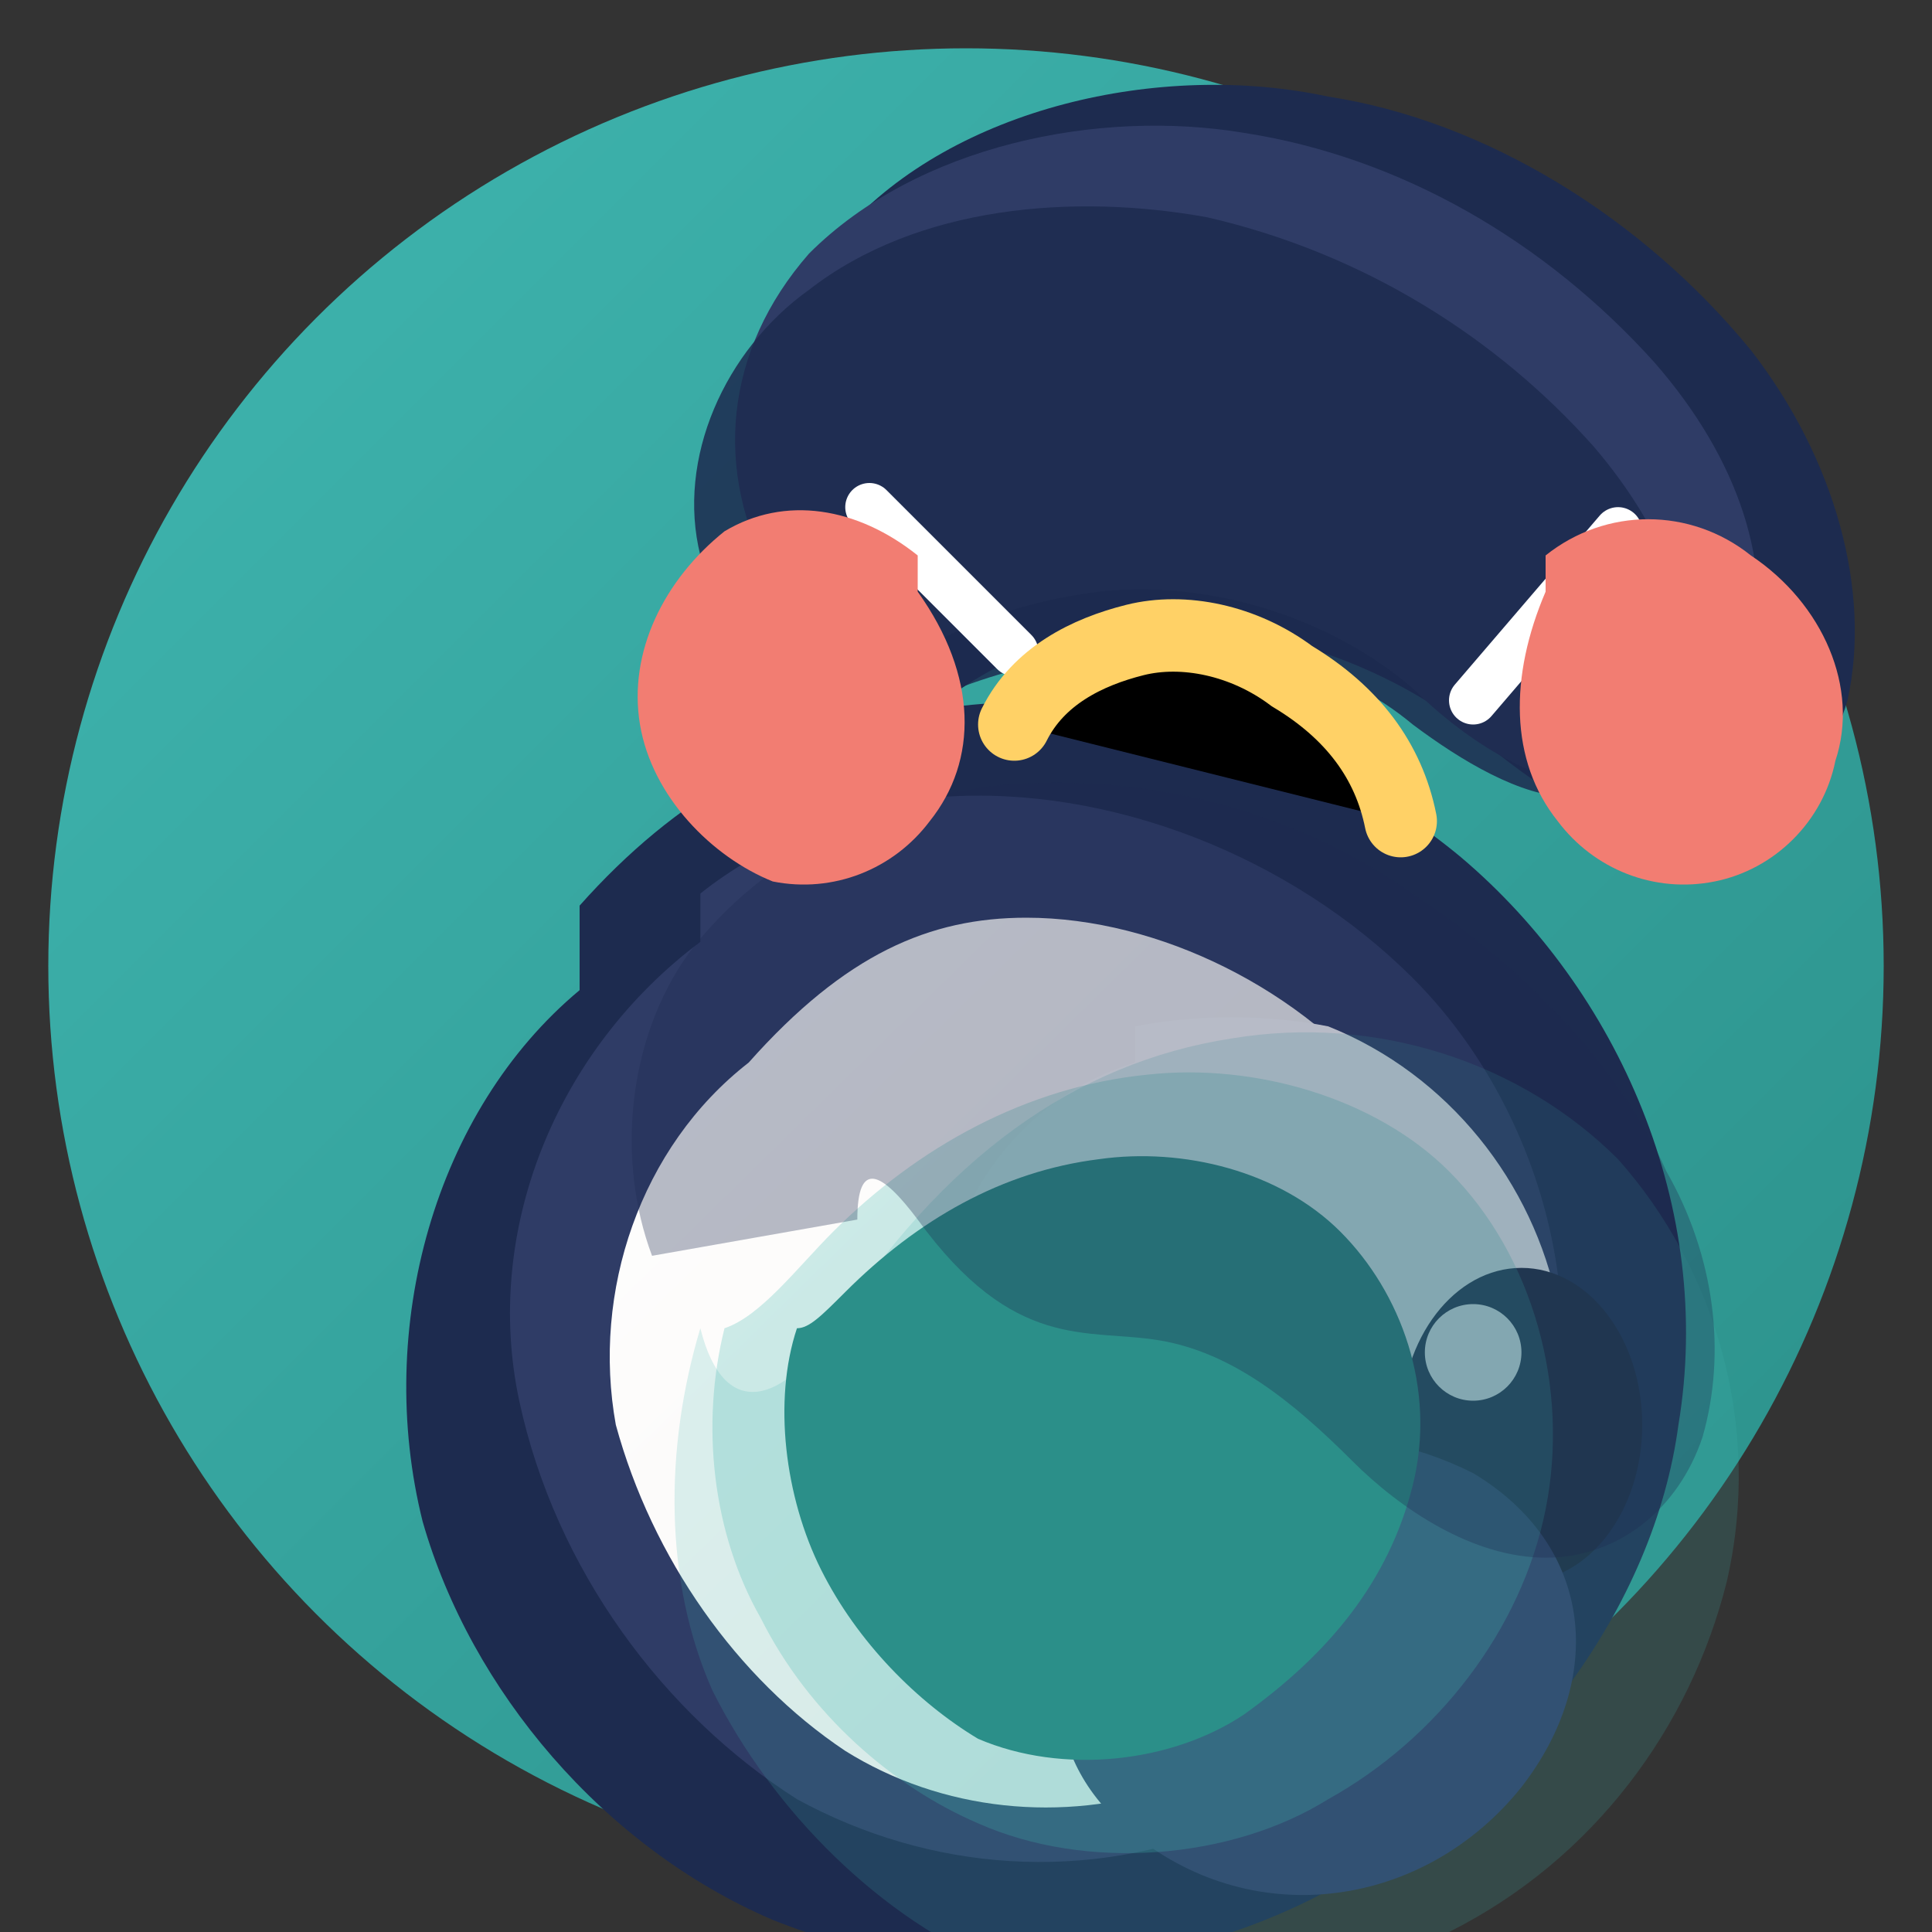 <svg xmlns="http://www.w3.org/2000/svg" viewBox="0 0 160 160" role="img" aria-labelledby="title desc">
  <rect x="0" y="0" width="160" height="160" fill="#333333" stroke="none"/>
  <title id="title">Avatar de Luna</title>
  <desc id="desc">Avatar circular de Luna, la perrita Border Collie, sonriendo con un moño turquesa.</desc>
  <defs>
    <linearGradient id="bg" x1="0" y1="0" x2="1" y2="1">
      <stop offset="0%" stop-color="#3FB6B0" />
      <stop offset="100%" stop-color="#2B8F89" />
    </linearGradient>
    <linearGradient id="furLight" x1="0" y1="0" x2="1" y2="1">
      <stop offset="0%" stop-color="#FFFFFF" />
      <stop offset="100%" stop-color="#F7F4F1" />
    </linearGradient>
  </defs>
  <circle cx="80" cy="80" r="76" fill="url(#bg)" />
  <g transform="translate(24 28)">
    <path d="M24 54c-12 10-17 28-13 44 4 14 15 27 29 33 15 6 33 5 47-3 15-8 26-23 28-38 3-18-5-36-18-47-12-10-29-15-45-12-11 2-20 7-28 16z" fill="#1D2B4F" />
    <path d="M34 50c-12 9-18 24-15 38 3 14 12 26 23 33 11 6 24 7 36 2 13-5 23-17 26-30 4-14-1-30-11-40-10-10-25-16-39-15-8 1-15 4-20 8z" fill="#2F3C66" />
    <path d="M38 60c-9 7-13 19-11 30 3 11 10 21 19 27 8 5 18 6 27 3 11-3 20-12 24-23 4-11 1-25-6-34-7-9-19-15-30-15-8 0-15 3-23 12z" fill="url(#furLight)" />
    <path d="M70 60c-10 3-17 13-16 24 0 9 6 18 13 23 9 5 20 4 28-1 8-6 12-16 10-26-2-10-9-19-19-23-5-1-11-1-16 0z" fill="#FFFFFF" />
    <ellipse cx="64" cy="88" rx="11" ry="14" fill="#1B223D" />
    <ellipse cx="102" cy="90" rx="10" ry="13" fill="#1B223D" />
    <circle cx="60" cy="82" r="4" fill="#FFFFFF" />
    <circle cx="98" cy="84" r="4" fill="#FFFFFF" />
    <path d="M78 104c-5 5-5 11 1 15 6 4 14 4 19-1 5-4 5-11 0-15-6-5-14-5-20 1z" fill="#1E2A48" />
    <path d="M68 102c-6 6-6 16 2 22 10 8 24 6 32-4 7-9 6-20-4-26-10-5-21-4-30 8z" fill="#2F3C66" />
    <path d="M34 82c-3 10-3 21 1 30 5 10 14 19 24 23 12 5 26 4 37-3 12-6 20-17 23-29 3-13-1-26-9-35-8-8-20-12-32-10-13 2-24 10-33 24-4 6-9 8-11 0z" fill="#3FB6B0" opacity=".18" />
    <path d="M36 82c-2 8-1 17 3 24 4 8 11 14 18 17 9 4 21 3 29-2 9-5 16-14 18-24 2-10-1-21-8-28-6-6-16-9-25-8-10 1-19 6-26 13-3 3-6 7-9 8z" fill="#3FB6B0" opacity=".26" />
    <path d="M42 82c-2 6-1 14 2 20 3 6 8 11 13 14 7 3 16 2 22-2 7-5 12-11 14-19 2-8-1-16-6-21-5-5-13-7-20-6-8 1-15 5-21 11-2 2-3 3-4 3z" fill="#2B8F89" />
    <path d="M30 76c-3-8-2-18 3-25 6-8 16-13 26-14 12-1 24 2 34 9 9 6 17 14 21 23 4 7 5 15 3 22-2 6-7 10-13 10-6 0-12-4-16-8-5-5-10-9-16-10-6-1-12 1-20-10-3-4-5-5-5 0z" fill="#1D2B4F" opacity=".32" />
    <path d="M44 22c-6-10-6-22 2-31 9-10 26-14 40-11 13 2 26 10 35 21 7 9 10 20 8 29-2 7-8 12-15 11-6 0-12-5-17-9-8-6-19-9-28-8-8 1-15 5-20 11-2 2-3 3-5-2z" fill="#1D2B4F" />
    <path d="M40 20c-5-9-4-19 3-27 9-9 24-12 36-10 13 2 25 9 34 19 7 8 10 17 8 25-2 6-7 10-13 10-5 0-11-4-15-8-7-6-17-9-26-8-8 1-15 4-20 9-2 2-3 2-7-10z" fill="#2F3C66" />
    <path d="M34 18c-2-8 2-17 9-22 9-7 22-8 33-6 13 3 24 10 32 19 6 7 9 15 8 21-1 5-5 8-10 8-4 0-9-3-13-6-6-5-14-7-22-6-7 0-15 2-22 6-5 2-9-1-15-14z" fill="#1D2B4F" opacity=".85" />
    <path d="M48 14l12 12" stroke="#FFFFFF" stroke-width="4" stroke-linecap="round" />
    <path d="M110 16l-12 14" stroke="#FFFFFF" stroke-width="4" stroke-linecap="round" />
    <path d="M52 18c-5-4-11-5-16-2-5 4-8 10-7 16 1 6 6 11 11 13 5 1 10-1 13-5 4-5 4-12-1-19z" fill="#F27D72" />
    <path d="M104 18c5-4 12-4 17 0 6 4 9 11 7 17-1 5-5 9-10 10-5 1-10-1-13-5-4-5-4-12-1-19z" fill="#F27D72" />
    <path d="M60 32c2-4 6-6 10-7 4-1 9 0 13 3 5 3 8 7 9 12" stroke="#FFD166" stroke-width="6" stroke-linecap="round" />
  </g>
</svg>
